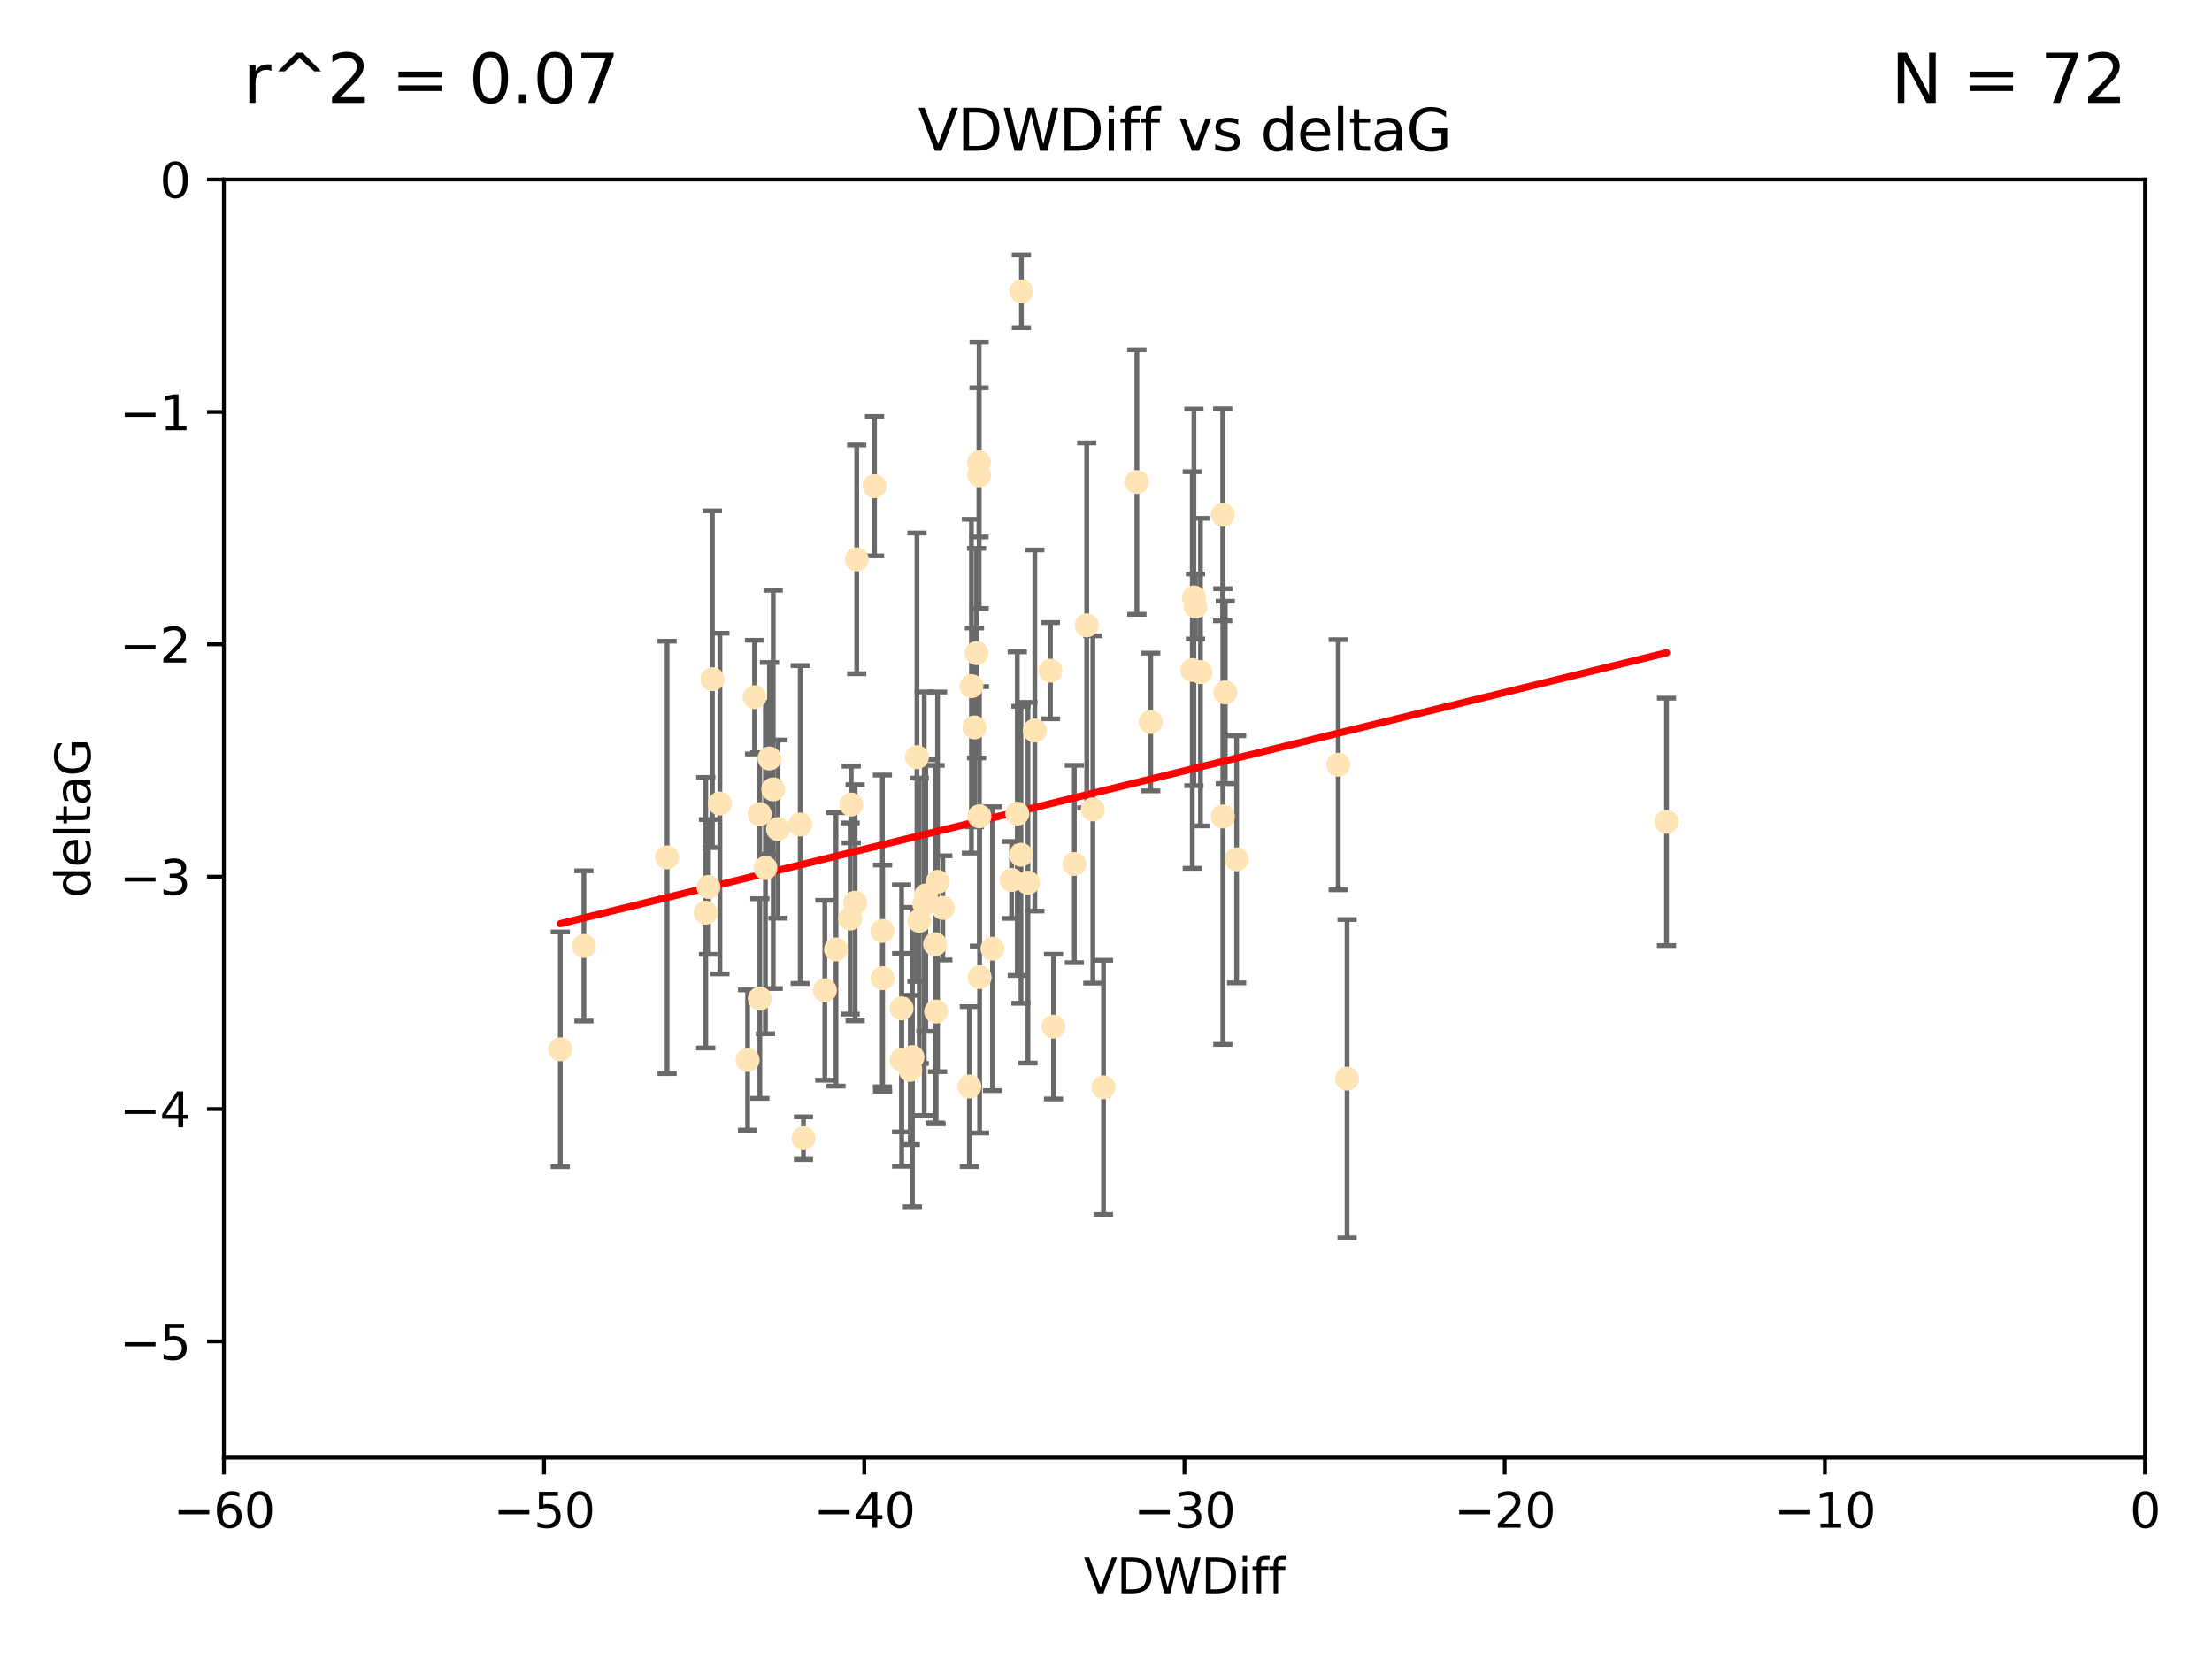 <?xml version="1.0" encoding="utf-8" standalone="no"?>
<!DOCTYPE svg PUBLIC "-//W3C//DTD SVG 1.1//EN"
  "http://www.w3.org/Graphics/SVG/1.1/DTD/svg11.dtd">
<svg xmlns:xlink="http://www.w3.org/1999/xlink" width="460.8pt" height="345.6pt" viewBox="0 0 460.8 345.6" xmlns="http://www.w3.org/2000/svg" version="1.1">
 <defs>
  <style type="text/css">*{stroke-linejoin: round; stroke-linecap: butt}</style>
 </defs>
 <g id="figure_1">
  <g id="patch_1">
   <path d="M 0 345.6 
L 460.8 345.6 
L 460.8 0 
L 0 0 
z
" style="fill: #ffffff"/>
  </g>
  <g id="axes_1">
   <g id="patch_2">
    <path d="M 46.64 303.64 
L 446.85 303.64 
L 446.85 37.411 
L 46.64 37.411 
z
" style="fill: #ffffff"/>
   </g>
   <g id="PathCollection_1">
    <defs>
     <path id="mb3c9402861" d="M 0 1.118 
C 0.297 1.118 0.581 1 0.791 0.791 
C 1 0.581 1.118 0.297 1.118 0 
C 1.118 -0.297 1 -0.581 0.791 -0.791 
C 0.581 -1 0.297 -1.118 0 -1.118 
C -0.297 -1.118 -0.581 -1 -0.791 -0.791 
C -1 -0.581 -1.118 -0.297 -1.118 0 
C -1.118 0.297 -1 0.581 -0.791 0.791 
C -0.581 1 -0.297 1.118 0 1.118 
z
" style="stroke: #ffe4b5"/>
    </defs>
    <g clip-path="url(#p3de93de4d9)">
     <use xlink:href="#mb3c9402861" x="166.702" y="171.763" style="fill: #ffe4b5; stroke: #ffe4b5"/>
     <use xlink:href="#mb3c9402861" x="147.588" y="184.766" style="fill: #ffe4b5; stroke: #ffe4b5"/>
     <use xlink:href="#mb3c9402861" x="155.738" y="220.817" style="fill: #ffe4b5; stroke: #ffe4b5"/>
     <use xlink:href="#mb3c9402861" x="158.268" y="169.607" style="fill: #ffe4b5; stroke: #ffe4b5"/>
     <use xlink:href="#mb3c9402861" x="160.298" y="158.004" style="fill: #ffe4b5; stroke: #ffe4b5"/>
     <use xlink:href="#mb3c9402861" x="167.377" y="237.091" style="fill: #ffe4b5; stroke: #ffe4b5"/>
     <use xlink:href="#mb3c9402861" x="187.835" y="220.783" style="fill: #ffe4b5; stroke: #ffe4b5"/>
     <use xlink:href="#mb3c9402861" x="192.864" y="186.549" style="fill: #ffe4b5; stroke: #ffe4b5"/>
     <use xlink:href="#mb3c9402861" x="161.079" y="164.438" style="fill: #ffe4b5; stroke: #ffe4b5"/>
     <use xlink:href="#mb3c9402861" x="201.942" y="226.35" style="fill: #ffe4b5; stroke: #ffe4b5"/>
     <use xlink:href="#mb3c9402861" x="147.025" y="190.13" style="fill: #ffe4b5; stroke: #ffe4b5"/>
     <use xlink:href="#mb3c9402861" x="195.009" y="210.713" style="fill: #ffe4b5; stroke: #ffe4b5"/>
     <use xlink:href="#mb3c9402861" x="174.152" y="197.775" style="fill: #ffe4b5; stroke: #ffe4b5"/>
     <use xlink:href="#mb3c9402861" x="149.969" y="167.39" style="fill: #ffe4b5; stroke: #ffe4b5"/>
     <use xlink:href="#mb3c9402861" x="196.407" y="189.127" style="fill: #ffe4b5; stroke: #ffe4b5"/>
     <use xlink:href="#mb3c9402861" x="116.724" y="218.586" style="fill: #ffe4b5; stroke: #ffe4b5"/>
     <use xlink:href="#mb3c9402861" x="183.869" y="203.772" style="fill: #ffe4b5; stroke: #ffe4b5"/>
     <use xlink:href="#mb3c9402861" x="187.817" y="210.066" style="fill: #ffe4b5; stroke: #ffe4b5"/>
     <use xlink:href="#mb3c9402861" x="202.989" y="151.532" style="fill: #ffe4b5; stroke: #ffe4b5"/>
     <use xlink:href="#mb3c9402861" x="171.829" y="206.296" style="fill: #ffe4b5; stroke: #ffe4b5"/>
     <use xlink:href="#mb3c9402861" x="121.635" y="197.053" style="fill: #ffe4b5; stroke: #ffe4b5"/>
     <use xlink:href="#mb3c9402861" x="227.664" y="168.621" style="fill: #ffe4b5; stroke: #ffe4b5"/>
     <use xlink:href="#mb3c9402861" x="223.807" y="179.98" style="fill: #ffe4b5; stroke: #ffe4b5"/>
     <use xlink:href="#mb3c9402861" x="236.832" y="100.413" style="fill: #ffe4b5; stroke: #ffe4b5"/>
     <use xlink:href="#mb3c9402861" x="194.796" y="196.685" style="fill: #ffe4b5; stroke: #ffe4b5"/>
     <use xlink:href="#mb3c9402861" x="158.289" y="208.018" style="fill: #ffe4b5; stroke: #ffe4b5"/>
     <use xlink:href="#mb3c9402861" x="257.611" y="179.012" style="fill: #ffe4b5; stroke: #ffe4b5"/>
     <use xlink:href="#mb3c9402861" x="203.971" y="99.014" style="fill: #ffe4b5; stroke: #ffe4b5"/>
     <use xlink:href="#mb3c9402861" x="203.44" y="136.058" style="fill: #ffe4b5; stroke: #ffe4b5"/>
     <use xlink:href="#mb3c9402861" x="178.473" y="116.525" style="fill: #ffe4b5; stroke: #ffe4b5"/>
     <use xlink:href="#mb3c9402861" x="157.187" y="145.223" style="fill: #ffe4b5; stroke: #ffe4b5"/>
     <use xlink:href="#mb3c9402861" x="189.628" y="222.879" style="fill: #ffe4b5; stroke: #ffe4b5"/>
     <use xlink:href="#mb3c9402861" x="195.307" y="183.707" style="fill: #ffe4b5; stroke: #ffe4b5"/>
     <use xlink:href="#mb3c9402861" x="248.375" y="139.582" style="fill: #ffe4b5; stroke: #ffe4b5"/>
     <use xlink:href="#mb3c9402861" x="219.467" y="213.863" style="fill: #ffe4b5; stroke: #ffe4b5"/>
     <use xlink:href="#mb3c9402861" x="162.073" y="172.719" style="fill: #ffe4b5; stroke: #ffe4b5"/>
     <use xlink:href="#mb3c9402861" x="159.449" y="180.812" style="fill: #ffe4b5; stroke: #ffe4b5"/>
     <use xlink:href="#mb3c9402861" x="192.534" y="188.264" style="fill: #ffe4b5; stroke: #ffe4b5"/>
     <use xlink:href="#mb3c9402861" x="254.713" y="107.23" style="fill: #ffe4b5; stroke: #ffe4b5"/>
     <use xlink:href="#mb3c9402861" x="203.937" y="96.314" style="fill: #ffe4b5; stroke: #ffe4b5"/>
     <use xlink:href="#mb3c9402861" x="177.102" y="191.34" style="fill: #ffe4b5; stroke: #ffe4b5"/>
     <use xlink:href="#mb3c9402861" x="239.716" y="150.407" style="fill: #ffe4b5; stroke: #ffe4b5"/>
     <use xlink:href="#mb3c9402861" x="254.736" y="170.091" style="fill: #ffe4b5; stroke: #ffe4b5"/>
     <use xlink:href="#mb3c9402861" x="148.403" y="141.486" style="fill: #ffe4b5; stroke: #ffe4b5"/>
     <use xlink:href="#mb3c9402861" x="177.327" y="167.599" style="fill: #ffe4b5; stroke: #ffe4b5"/>
     <use xlink:href="#mb3c9402861" x="204.03" y="170.053" style="fill: #ffe4b5; stroke: #ffe4b5"/>
     <use xlink:href="#mb3c9402861" x="138.969" y="178.609" style="fill: #ffe4b5; stroke: #ffe4b5"/>
     <use xlink:href="#mb3c9402861" x="204.07" y="203.552" style="fill: #ffe4b5; stroke: #ffe4b5"/>
     <use xlink:href="#mb3c9402861" x="191.022" y="157.739" style="fill: #ffe4b5; stroke: #ffe4b5"/>
     <use xlink:href="#mb3c9402861" x="182.183" y="101.272" style="fill: #ffe4b5; stroke: #ffe4b5"/>
     <use xlink:href="#mb3c9402861" x="191.498" y="191.817" style="fill: #ffe4b5; stroke: #ffe4b5"/>
     <use xlink:href="#mb3c9402861" x="280.619" y="224.704" style="fill: #ffe4b5; stroke: #ffe4b5"/>
     <use xlink:href="#mb3c9402861" x="347.165" y="171.206" style="fill: #ffe4b5; stroke: #ffe4b5"/>
     <use xlink:href="#mb3c9402861" x="250.08" y="140.015" style="fill: #ffe4b5; stroke: #ffe4b5"/>
     <use xlink:href="#mb3c9402861" x="210.737" y="183.309" style="fill: #ffe4b5; stroke: #ffe4b5"/>
     <use xlink:href="#mb3c9402861" x="212.688" y="178.06" style="fill: #ffe4b5; stroke: #ffe4b5"/>
     <use xlink:href="#mb3c9402861" x="214.139" y="183.887" style="fill: #ffe4b5; stroke: #ffe4b5"/>
     <use xlink:href="#mb3c9402861" x="211.923" y="169.493" style="fill: #ffe4b5; stroke: #ffe4b5"/>
     <use xlink:href="#mb3c9402861" x="178.137" y="188.059" style="fill: #ffe4b5; stroke: #ffe4b5"/>
     <use xlink:href="#mb3c9402861" x="190.073" y="220.208" style="fill: #ffe4b5; stroke: #ffe4b5"/>
     <use xlink:href="#mb3c9402861" x="206.755" y="197.627" style="fill: #ffe4b5; stroke: #ffe4b5"/>
     <use xlink:href="#mb3c9402861" x="249.042" y="126.338" style="fill: #ffe4b5; stroke: #ffe4b5"/>
     <use xlink:href="#mb3c9402861" x="255.247" y="144.242" style="fill: #ffe4b5; stroke: #ffe4b5"/>
     <use xlink:href="#mb3c9402861" x="226.39" y="130.268" style="fill: #ffe4b5; stroke: #ffe4b5"/>
     <use xlink:href="#mb3c9402861" x="278.774" y="159.303" style="fill: #ffe4b5; stroke: #ffe4b5"/>
     <use xlink:href="#mb3c9402861" x="229.882" y="226.513" style="fill: #ffe4b5; stroke: #ffe4b5"/>
     <use xlink:href="#mb3c9402861" x="218.828" y="139.717" style="fill: #ffe4b5; stroke: #ffe4b5"/>
     <use xlink:href="#mb3c9402861" x="183.817" y="193.93" style="fill: #ffe4b5; stroke: #ffe4b5"/>
     <use xlink:href="#mb3c9402861" x="212.776" y="60.697" style="fill: #ffe4b5; stroke: #ffe4b5"/>
     <use xlink:href="#mb3c9402861" x="248.715" y="124.44" style="fill: #ffe4b5; stroke: #ffe4b5"/>
     <use xlink:href="#mb3c9402861" x="215.574" y="152.182" style="fill: #ffe4b5; stroke: #ffe4b5"/>
     <use xlink:href="#mb3c9402861" x="202.366" y="142.938" style="fill: #ffe4b5; stroke: #ffe4b5"/>
    </g>
   </g>
   <g id="matplotlib.axis_1">
    <g id="xtick_1">
     <g id="line2d_1">
      <defs>
       <path id="ma9eab64db9" d="M 0 0 
L 0 3.5 
" style="stroke: #000000; stroke-width: 0.8"/>
      </defs>
      <g>
       <use xlink:href="#ma9eab64db9" x="46.64" y="303.64" style="stroke: #000000; stroke-width: 0.8"/>
      </g>
     </g>
     <g id="text_1">
      <!-- −60 -->
      <g transform="translate(36.088 318.238)scale(0.1 -0.1)">
       <defs>
        <path id="DejaVuSans-2212" d="M 678 2272 
L 4684 2272 
L 4684 1741 
L 678 1741 
L 678 2272 
z
" transform="scale(0.016)"/>
        <path id="DejaVuSans-36" d="M 2113 2584 
Q 1688 2584 1439 2293 
Q 1191 2003 1191 1497 
Q 1191 994 1439 701 
Q 1688 409 2113 409 
Q 2538 409 2786 701 
Q 3034 994 3034 1497 
Q 3034 2003 2786 2293 
Q 2538 2584 2113 2584 
z
M 3366 4563 
L 3366 3988 
Q 3128 4100 2886 4159 
Q 2644 4219 2406 4219 
Q 1781 4219 1451 3797 
Q 1122 3375 1075 2522 
Q 1259 2794 1537 2939 
Q 1816 3084 2150 3084 
Q 2853 3084 3261 2657 
Q 3669 2231 3669 1497 
Q 3669 778 3244 343 
Q 2819 -91 2113 -91 
Q 1303 -91 875 529 
Q 447 1150 447 2328 
Q 447 3434 972 4092 
Q 1497 4750 2381 4750 
Q 2619 4750 2861 4703 
Q 3103 4656 3366 4563 
z
" transform="scale(0.016)"/>
        <path id="DejaVuSans-30" d="M 2034 4250 
Q 1547 4250 1301 3770 
Q 1056 3291 1056 2328 
Q 1056 1369 1301 889 
Q 1547 409 2034 409 
Q 2525 409 2770 889 
Q 3016 1369 3016 2328 
Q 3016 3291 2770 3770 
Q 2525 4250 2034 4250 
z
M 2034 4750 
Q 2819 4750 3233 4129 
Q 3647 3509 3647 2328 
Q 3647 1150 3233 529 
Q 2819 -91 2034 -91 
Q 1250 -91 836 529 
Q 422 1150 422 2328 
Q 422 3509 836 4129 
Q 1250 4750 2034 4750 
z
" transform="scale(0.016)"/>
       </defs>
       <use xlink:href="#DejaVuSans-2212"/>
       <use xlink:href="#DejaVuSans-36" x="83.789"/>
       <use xlink:href="#DejaVuSans-30" x="147.412"/>
      </g>
     </g>
    </g>
    <g id="xtick_2">
     <g id="line2d_2">
      <g>
       <use xlink:href="#ma9eab64db9" x="113.342" y="303.64" style="stroke: #000000; stroke-width: 0.8"/>
      </g>
     </g>
     <g id="text_2">
      <!-- −50 -->
      <g transform="translate(102.789 318.238)scale(0.1 -0.1)">
       <defs>
        <path id="DejaVuSans-35" d="M 691 4666 
L 3169 4666 
L 3169 4134 
L 1269 4134 
L 1269 2991 
Q 1406 3038 1543 3061 
Q 1681 3084 1819 3084 
Q 2600 3084 3056 2656 
Q 3513 2228 3513 1497 
Q 3513 744 3044 326 
Q 2575 -91 1722 -91 
Q 1428 -91 1123 -41 
Q 819 9 494 109 
L 494 744 
Q 775 591 1075 516 
Q 1375 441 1709 441 
Q 2250 441 2565 725 
Q 2881 1009 2881 1497 
Q 2881 1984 2565 2268 
Q 2250 2553 1709 2553 
Q 1456 2553 1204 2497 
Q 953 2441 691 2322 
L 691 4666 
z
" transform="scale(0.016)"/>
       </defs>
       <use xlink:href="#DejaVuSans-2212"/>
       <use xlink:href="#DejaVuSans-35" x="83.789"/>
       <use xlink:href="#DejaVuSans-30" x="147.412"/>
      </g>
     </g>
    </g>
    <g id="xtick_3">
     <g id="line2d_3">
      <g>
       <use xlink:href="#ma9eab64db9" x="180.043" y="303.64" style="stroke: #000000; stroke-width: 0.8"/>
      </g>
     </g>
     <g id="text_3">
      <!-- −40 -->
      <g transform="translate(169.491 318.238)scale(0.1 -0.1)">
       <defs>
        <path id="DejaVuSans-34" d="M 2419 4116 
L 825 1625 
L 2419 1625 
L 2419 4116 
z
M 2253 4666 
L 3047 4666 
L 3047 1625 
L 3713 1625 
L 3713 1100 
L 3047 1100 
L 3047 0 
L 2419 0 
L 2419 1100 
L 313 1100 
L 313 1709 
L 2253 4666 
z
" transform="scale(0.016)"/>
       </defs>
       <use xlink:href="#DejaVuSans-2212"/>
       <use xlink:href="#DejaVuSans-34" x="83.789"/>
       <use xlink:href="#DejaVuSans-30" x="147.412"/>
      </g>
     </g>
    </g>
    <g id="xtick_4">
     <g id="line2d_4">
      <g>
       <use xlink:href="#ma9eab64db9" x="246.745" y="303.64" style="stroke: #000000; stroke-width: 0.8"/>
      </g>
     </g>
     <g id="text_4">
      <!-- −30 -->
      <g transform="translate(236.193 318.238)scale(0.1 -0.1)">
       <defs>
        <path id="DejaVuSans-33" d="M 2597 2516 
Q 3050 2419 3304 2112 
Q 3559 1806 3559 1356 
Q 3559 666 3084 287 
Q 2609 -91 1734 -91 
Q 1441 -91 1130 -33 
Q 819 25 488 141 
L 488 750 
Q 750 597 1062 519 
Q 1375 441 1716 441 
Q 2309 441 2620 675 
Q 2931 909 2931 1356 
Q 2931 1769 2642 2001 
Q 2353 2234 1838 2234 
L 1294 2234 
L 1294 2753 
L 1863 2753 
Q 2328 2753 2575 2939 
Q 2822 3125 2822 3475 
Q 2822 3834 2567 4026 
Q 2313 4219 1838 4219 
Q 1578 4219 1281 4162 
Q 984 4106 628 3988 
L 628 4550 
Q 988 4650 1302 4700 
Q 1616 4750 1894 4750 
Q 2613 4750 3031 4423 
Q 3450 4097 3450 3541 
Q 3450 3153 3228 2886 
Q 3006 2619 2597 2516 
z
" transform="scale(0.016)"/>
       </defs>
       <use xlink:href="#DejaVuSans-2212"/>
       <use xlink:href="#DejaVuSans-33" x="83.789"/>
       <use xlink:href="#DejaVuSans-30" x="147.412"/>
      </g>
     </g>
    </g>
    <g id="xtick_5">
     <g id="line2d_5">
      <g>
       <use xlink:href="#ma9eab64db9" x="313.447" y="303.64" style="stroke: #000000; stroke-width: 0.8"/>
      </g>
     </g>
     <g id="text_5">
      <!-- −20 -->
      <g transform="translate(302.894 318.238)scale(0.1 -0.1)">
       <defs>
        <path id="DejaVuSans-32" d="M 1228 531 
L 3431 531 
L 3431 0 
L 469 0 
L 469 531 
Q 828 903 1448 1529 
Q 2069 2156 2228 2338 
Q 2531 2678 2651 2914 
Q 2772 3150 2772 3378 
Q 2772 3750 2511 3984 
Q 2250 4219 1831 4219 
Q 1534 4219 1204 4116 
Q 875 4013 500 3803 
L 500 4441 
Q 881 4594 1212 4672 
Q 1544 4750 1819 4750 
Q 2544 4750 2975 4387 
Q 3406 4025 3406 3419 
Q 3406 3131 3298 2873 
Q 3191 2616 2906 2266 
Q 2828 2175 2409 1742 
Q 1991 1309 1228 531 
z
" transform="scale(0.016)"/>
       </defs>
       <use xlink:href="#DejaVuSans-2212"/>
       <use xlink:href="#DejaVuSans-32" x="83.789"/>
       <use xlink:href="#DejaVuSans-30" x="147.412"/>
      </g>
     </g>
    </g>
    <g id="xtick_6">
     <g id="line2d_6">
      <g>
       <use xlink:href="#ma9eab64db9" x="380.148" y="303.64" style="stroke: #000000; stroke-width: 0.8"/>
      </g>
     </g>
     <g id="text_6">
      <!-- −10 -->
      <g transform="translate(369.596 318.238)scale(0.1 -0.1)">
       <defs>
        <path id="DejaVuSans-31" d="M 794 531 
L 1825 531 
L 1825 4091 
L 703 3866 
L 703 4441 
L 1819 4666 
L 2450 4666 
L 2450 531 
L 3481 531 
L 3481 0 
L 794 0 
L 794 531 
z
" transform="scale(0.016)"/>
       </defs>
       <use xlink:href="#DejaVuSans-2212"/>
       <use xlink:href="#DejaVuSans-31" x="83.789"/>
       <use xlink:href="#DejaVuSans-30" x="147.412"/>
      </g>
     </g>
    </g>
    <g id="xtick_7">
     <g id="line2d_7">
      <g>
       <use xlink:href="#ma9eab64db9" x="446.85" y="303.64" style="stroke: #000000; stroke-width: 0.8"/>
      </g>
     </g>
     <g id="text_7">
      <!-- 0 -->
      <g transform="translate(443.669 318.238)scale(0.1 -0.1)">
       <use xlink:href="#DejaVuSans-30"/>
      </g>
     </g>
    </g>
    <g id="text_8">
     <!-- VDWDiff -->
     <g transform="translate(225.772 331.917)scale(0.1 -0.1)">
      <defs>
       <path id="DejaVuSans-56" d="M 1831 0 
L 50 4666 
L 709 4666 
L 2188 738 
L 3669 4666 
L 4325 4666 
L 2547 0 
L 1831 0 
z
" transform="scale(0.016)"/>
       <path id="DejaVuSans-44" d="M 1259 4147 
L 1259 519 
L 2022 519 
Q 2988 519 3436 956 
Q 3884 1394 3884 2338 
Q 3884 3275 3436 3711 
Q 2988 4147 2022 4147 
L 1259 4147 
z
M 628 4666 
L 1925 4666 
Q 3281 4666 3915 4102 
Q 4550 3538 4550 2338 
Q 4550 1131 3912 565 
Q 3275 0 1925 0 
L 628 0 
L 628 4666 
z
" transform="scale(0.016)"/>
       <path id="DejaVuSans-57" d="M 213 4666 
L 850 4666 
L 1831 722 
L 2809 4666 
L 3519 4666 
L 4500 722 
L 5478 4666 
L 6119 4666 
L 4947 0 
L 4153 0 
L 3169 4050 
L 2175 0 
L 1381 0 
L 213 4666 
z
" transform="scale(0.016)"/>
       <path id="DejaVuSans-69" d="M 603 3500 
L 1178 3500 
L 1178 0 
L 603 0 
L 603 3500 
z
M 603 4863 
L 1178 4863 
L 1178 4134 
L 603 4134 
L 603 4863 
z
" transform="scale(0.016)"/>
       <path id="DejaVuSans-66" d="M 2375 4863 
L 2375 4384 
L 1825 4384 
Q 1516 4384 1395 4259 
Q 1275 4134 1275 3809 
L 1275 3500 
L 2222 3500 
L 2222 3053 
L 1275 3053 
L 1275 0 
L 697 0 
L 697 3053 
L 147 3053 
L 147 3500 
L 697 3500 
L 697 3744 
Q 697 4328 969 4595 
Q 1241 4863 1831 4863 
L 2375 4863 
z
" transform="scale(0.016)"/>
      </defs>
      <use xlink:href="#DejaVuSans-56"/>
      <use xlink:href="#DejaVuSans-44" x="68.408"/>
      <use xlink:href="#DejaVuSans-57" x="145.41"/>
      <use xlink:href="#DejaVuSans-44" x="244.287"/>
      <use xlink:href="#DejaVuSans-69" x="321.289"/>
      <use xlink:href="#DejaVuSans-66" x="349.072"/>
      <use xlink:href="#DejaVuSans-66" x="384.277"/>
     </g>
    </g>
   </g>
   <g id="matplotlib.axis_2">
    <g id="ytick_1">
     <g id="line2d_8">
      <defs>
       <path id="m53f4ab4ecc" d="M 0 0 
L -3.5 0 
" style="stroke: #000000; stroke-width: 0.8"/>
      </defs>
      <g>
       <use xlink:href="#m53f4ab4ecc" x="46.64" y="279.437" style="stroke: #000000; stroke-width: 0.8"/>
      </g>
     </g>
     <g id="text_9">
      <!-- −5 -->
      <g transform="translate(24.898 283.237)scale(0.1 -0.1)">
       <use xlink:href="#DejaVuSans-2212"/>
       <use xlink:href="#DejaVuSans-35" x="83.789"/>
      </g>
     </g>
    </g>
    <g id="ytick_2">
     <g id="line2d_9">
      <g>
       <use xlink:href="#m53f4ab4ecc" x="46.64" y="231.032" style="stroke: #000000; stroke-width: 0.8"/>
      </g>
     </g>
     <g id="text_10">
      <!-- −4 -->
      <g transform="translate(24.898 234.831)scale(0.1 -0.1)">
       <use xlink:href="#DejaVuSans-2212"/>
       <use xlink:href="#DejaVuSans-34" x="83.789"/>
      </g>
     </g>
    </g>
    <g id="ytick_3">
     <g id="line2d_10">
      <g>
       <use xlink:href="#m53f4ab4ecc" x="46.64" y="182.627" style="stroke: #000000; stroke-width: 0.8"/>
      </g>
     </g>
     <g id="text_11">
      <!-- −3 -->
      <g transform="translate(24.898 186.426)scale(0.1 -0.1)">
       <use xlink:href="#DejaVuSans-2212"/>
       <use xlink:href="#DejaVuSans-33" x="83.789"/>
      </g>
     </g>
    </g>
    <g id="ytick_4">
     <g id="line2d_11">
      <g>
       <use xlink:href="#m53f4ab4ecc" x="46.64" y="134.222" style="stroke: #000000; stroke-width: 0.8"/>
      </g>
     </g>
     <g id="text_12">
      <!-- −2 -->
      <g transform="translate(24.898 138.021)scale(0.1 -0.1)">
       <use xlink:href="#DejaVuSans-2212"/>
       <use xlink:href="#DejaVuSans-32" x="83.789"/>
      </g>
     </g>
    </g>
    <g id="ytick_5">
     <g id="line2d_12">
      <g>
       <use xlink:href="#m53f4ab4ecc" x="46.64" y="85.816" style="stroke: #000000; stroke-width: 0.8"/>
      </g>
     </g>
     <g id="text_13">
      <!-- −1 -->
      <g transform="translate(24.898 89.616)scale(0.1 -0.1)">
       <use xlink:href="#DejaVuSans-2212"/>
       <use xlink:href="#DejaVuSans-31" x="83.789"/>
      </g>
     </g>
    </g>
    <g id="ytick_6">
     <g id="line2d_13">
      <g>
       <use xlink:href="#m53f4ab4ecc" x="46.64" y="37.411" style="stroke: #000000; stroke-width: 0.8"/>
      </g>
     </g>
     <g id="text_14">
      <!-- 0 -->
      <g transform="translate(33.278 41.21)scale(0.1 -0.1)">
       <use xlink:href="#DejaVuSans-30"/>
      </g>
     </g>
    </g>
    <g id="text_15">
     <!-- deltaG -->
     <g transform="translate(18.818 187.064)rotate(-90)scale(0.1 -0.1)">
      <defs>
       <path id="DejaVuSans-64" d="M 2906 2969 
L 2906 4863 
L 3481 4863 
L 3481 0 
L 2906 0 
L 2906 525 
Q 2725 213 2448 61 
Q 2172 -91 1784 -91 
Q 1150 -91 751 415 
Q 353 922 353 1747 
Q 353 2572 751 3078 
Q 1150 3584 1784 3584 
Q 2172 3584 2448 3432 
Q 2725 3281 2906 2969 
z
M 947 1747 
Q 947 1113 1208 752 
Q 1469 391 1925 391 
Q 2381 391 2643 752 
Q 2906 1113 2906 1747 
Q 2906 2381 2643 2742 
Q 2381 3103 1925 3103 
Q 1469 3103 1208 2742 
Q 947 2381 947 1747 
z
" transform="scale(0.016)"/>
       <path id="DejaVuSans-65" d="M 3597 1894 
L 3597 1613 
L 953 1613 
Q 991 1019 1311 708 
Q 1631 397 2203 397 
Q 2534 397 2845 478 
Q 3156 559 3463 722 
L 3463 178 
Q 3153 47 2828 -22 
Q 2503 -91 2169 -91 
Q 1331 -91 842 396 
Q 353 884 353 1716 
Q 353 2575 817 3079 
Q 1281 3584 2069 3584 
Q 2775 3584 3186 3129 
Q 3597 2675 3597 1894 
z
M 3022 2063 
Q 3016 2534 2758 2815 
Q 2500 3097 2075 3097 
Q 1594 3097 1305 2825 
Q 1016 2553 972 2059 
L 3022 2063 
z
" transform="scale(0.016)"/>
       <path id="DejaVuSans-6c" d="M 603 4863 
L 1178 4863 
L 1178 0 
L 603 0 
L 603 4863 
z
" transform="scale(0.016)"/>
       <path id="DejaVuSans-74" d="M 1172 4494 
L 1172 3500 
L 2356 3500 
L 2356 3053 
L 1172 3053 
L 1172 1153 
Q 1172 725 1289 603 
Q 1406 481 1766 481 
L 2356 481 
L 2356 0 
L 1766 0 
Q 1100 0 847 248 
Q 594 497 594 1153 
L 594 3053 
L 172 3053 
L 172 3500 
L 594 3500 
L 594 4494 
L 1172 4494 
z
" transform="scale(0.016)"/>
       <path id="DejaVuSans-61" d="M 2194 1759 
Q 1497 1759 1228 1600 
Q 959 1441 959 1056 
Q 959 750 1161 570 
Q 1363 391 1709 391 
Q 2188 391 2477 730 
Q 2766 1069 2766 1631 
L 2766 1759 
L 2194 1759 
z
M 3341 1997 
L 3341 0 
L 2766 0 
L 2766 531 
Q 2569 213 2275 61 
Q 1981 -91 1556 -91 
Q 1019 -91 701 211 
Q 384 513 384 1019 
Q 384 1609 779 1909 
Q 1175 2209 1959 2209 
L 2766 2209 
L 2766 2266 
Q 2766 2663 2505 2880 
Q 2244 3097 1772 3097 
Q 1472 3097 1187 3025 
Q 903 2953 641 2809 
L 641 3341 
Q 956 3463 1253 3523 
Q 1550 3584 1831 3584 
Q 2591 3584 2966 3190 
Q 3341 2797 3341 1997 
z
" transform="scale(0.016)"/>
       <path id="DejaVuSans-47" d="M 3809 666 
L 3809 1919 
L 2778 1919 
L 2778 2438 
L 4434 2438 
L 4434 434 
Q 4069 175 3628 42 
Q 3188 -91 2688 -91 
Q 1594 -91 976 548 
Q 359 1188 359 2328 
Q 359 3472 976 4111 
Q 1594 4750 2688 4750 
Q 3144 4750 3555 4637 
Q 3966 4525 4313 4306 
L 4313 3634 
Q 3963 3931 3569 4081 
Q 3175 4231 2741 4231 
Q 1884 4231 1454 3753 
Q 1025 3275 1025 2328 
Q 1025 1384 1454 906 
Q 1884 428 2741 428 
Q 3075 428 3337 486 
Q 3600 544 3809 666 
z
" transform="scale(0.016)"/>
      </defs>
      <use xlink:href="#DejaVuSans-64"/>
      <use xlink:href="#DejaVuSans-65" x="63.477"/>
      <use xlink:href="#DejaVuSans-6c" x="125"/>
      <use xlink:href="#DejaVuSans-74" x="152.783"/>
      <use xlink:href="#DejaVuSans-61" x="191.992"/>
      <use xlink:href="#DejaVuSans-47" x="253.271"/>
     </g>
    </g>
   </g>
   <g id="LineCollection_1">
    <path d="M 166.702 204.867 
L 166.702 138.658 
" clip-path="url(#p3de93de4d9)" style="fill: none; stroke: #696969"/>
    <path d="M 147.588 198.805 
L 147.588 170.727 
" clip-path="url(#p3de93de4d9)" style="fill: none; stroke: #696969"/>
    <path d="M 155.738 235.427 
L 155.738 206.208 
" clip-path="url(#p3de93de4d9)" style="fill: none; stroke: #696969"/>
    <path d="M 158.268 182.403 
L 158.268 156.81 
" clip-path="url(#p3de93de4d9)" style="fill: none; stroke: #696969"/>
    <path d="M 160.298 177.999 
L 160.298 138.009 
" clip-path="url(#p3de93de4d9)" style="fill: none; stroke: #696969"/>
    <path d="M 167.377 241.52 
L 167.377 232.663 
" clip-path="url(#p3de93de4d9)" style="fill: none; stroke: #696969"/>
    <path d="M 187.835 242.934 
L 187.835 198.631 
" clip-path="url(#p3de93de4d9)" style="fill: none; stroke: #696969"/>
    <path d="M 192.864 214.844 
L 192.864 158.255 
" clip-path="url(#p3de93de4d9)" style="fill: none; stroke: #696969"/>
    <path d="M 161.079 205.929 
L 161.079 122.946 
" clip-path="url(#p3de93de4d9)" style="fill: none; stroke: #696969"/>
    <path d="M 201.942 243.001 
L 201.942 209.699 
" clip-path="url(#p3de93de4d9)" style="fill: none; stroke: #696969"/>
    <path d="M 147.025 218.31 
L 147.025 161.95 
" clip-path="url(#p3de93de4d9)" style="fill: none; stroke: #696969"/>
    <path d="M 195.009 234.113 
L 195.009 187.313 
" clip-path="url(#p3de93de4d9)" style="fill: none; stroke: #696969"/>
    <path d="M 174.152 226.257 
L 174.152 169.294 
" clip-path="url(#p3de93de4d9)" style="fill: none; stroke: #696969"/>
    <path d="M 149.969 202.867 
L 149.969 131.914 
" clip-path="url(#p3de93de4d9)" style="fill: none; stroke: #696969"/>
    <path d="M 196.407 199.972 
L 196.407 178.283 
" clip-path="url(#p3de93de4d9)" style="fill: none; stroke: #696969"/>
    <path d="M 116.724 243.024 
L 116.724 194.147 
" clip-path="url(#p3de93de4d9)" style="fill: none; stroke: #696969"/>
    <path d="M 183.869 227.331 
L 183.869 180.212 
" clip-path="url(#p3de93de4d9)" style="fill: none; stroke: #696969"/>
    <path d="M 187.817 235.804 
L 187.817 184.328 
" clip-path="url(#p3de93de4d9)" style="fill: none; stroke: #696969"/>
    <path d="M 202.989 172.239 
L 202.989 130.826 
" clip-path="url(#p3de93de4d9)" style="fill: none; stroke: #696969"/>
    <path d="M 171.829 225.031 
L 171.829 187.561 
" clip-path="url(#p3de93de4d9)" style="fill: none; stroke: #696969"/>
    <path d="M 121.635 212.688 
L 121.635 181.417 
" clip-path="url(#p3de93de4d9)" style="fill: none; stroke: #696969"/>
    <path d="M 227.664 204.796 
L 227.664 132.447 
" clip-path="url(#p3de93de4d9)" style="fill: none; stroke: #696969"/>
    <path d="M 223.807 200.533 
L 223.807 159.428 
" clip-path="url(#p3de93de4d9)" style="fill: none; stroke: #696969"/>
    <path d="M 236.832 127.966 
L 236.832 72.859 
" clip-path="url(#p3de93de4d9)" style="fill: none; stroke: #696969"/>
    <path d="M 194.796 233.927 
L 194.796 159.444 
" clip-path="url(#p3de93de4d9)" style="fill: none; stroke: #696969"/>
    <path d="M 158.289 228.817 
L 158.289 187.219 
" clip-path="url(#p3de93de4d9)" style="fill: none; stroke: #696969"/>
    <path d="M 257.611 204.751 
L 257.611 153.273 
" clip-path="url(#p3de93de4d9)" style="fill: none; stroke: #696969"/>
    <path d="M 203.971 126.762 
L 203.971 71.267 
" clip-path="url(#p3de93de4d9)" style="fill: none; stroke: #696969"/>
    <path d="M 203.44 157.897 
L 203.44 114.219 
" clip-path="url(#p3de93de4d9)" style="fill: none; stroke: #696969"/>
    <path d="M 178.473 140.352 
L 178.473 92.698 
" clip-path="url(#p3de93de4d9)" style="fill: none; stroke: #696969"/>
    <path d="M 157.187 157.068 
L 157.187 133.378 
" clip-path="url(#p3de93de4d9)" style="fill: none; stroke: #696969"/>
    <path d="M 189.628 238.424 
L 189.628 207.334 
" clip-path="url(#p3de93de4d9)" style="fill: none; stroke: #696969"/>
    <path d="M 195.307 223.253 
L 195.307 144.162 
" clip-path="url(#p3de93de4d9)" style="fill: none; stroke: #696969"/>
    <path d="M 248.375 180.893 
L 248.375 98.27 
" clip-path="url(#p3de93de4d9)" style="fill: none; stroke: #696969"/>
    <path d="M 219.467 228.948 
L 219.467 198.777 
" clip-path="url(#p3de93de4d9)" style="fill: none; stroke: #696969"/>
    <path d="M 162.073 191.277 
L 162.073 154.16 
" clip-path="url(#p3de93de4d9)" style="fill: none; stroke: #696969"/>
    <path d="M 159.449 215.345 
L 159.449 146.28 
" clip-path="url(#p3de93de4d9)" style="fill: none; stroke: #696969"/>
    <path d="M 192.534 232.379 
L 192.534 144.149 
" clip-path="url(#p3de93de4d9)" style="fill: none; stroke: #696969"/>
    <path d="M 254.713 129.322 
L 254.713 85.138 
" clip-path="url(#p3de93de4d9)" style="fill: none; stroke: #696969"/>
    <path d="M 203.937 111.851 
L 203.937 80.778 
" clip-path="url(#p3de93de4d9)" style="fill: none; stroke: #696969"/>
    <path d="M 177.102 211.247 
L 177.102 171.434 
" clip-path="url(#p3de93de4d9)" style="fill: none; stroke: #696969"/>
    <path d="M 239.716 164.755 
L 239.716 136.059 
" clip-path="url(#p3de93de4d9)" style="fill: none; stroke: #696969"/>
    <path d="M 254.736 217.56 
L 254.736 122.622 
" clip-path="url(#p3de93de4d9)" style="fill: none; stroke: #696969"/>
    <path d="M 148.403 176.566 
L 148.403 106.406 
" clip-path="url(#p3de93de4d9)" style="fill: none; stroke: #696969"/>
    <path d="M 177.327 175.582 
L 177.327 159.615 
" clip-path="url(#p3de93de4d9)" style="fill: none; stroke: #696969"/>
    <path d="M 204.03 197.074 
L 204.03 143.032 
" clip-path="url(#p3de93de4d9)" style="fill: none; stroke: #696969"/>
    <path d="M 138.969 223.643 
L 138.969 133.574 
" clip-path="url(#p3de93de4d9)" style="fill: none; stroke: #696969"/>
    <path d="M 204.07 236.03 
L 204.07 171.073 
" clip-path="url(#p3de93de4d9)" style="fill: none; stroke: #696969"/>
    <path d="M 191.022 204.444 
L 191.022 111.035 
" clip-path="url(#p3de93de4d9)" style="fill: none; stroke: #696969"/>
    <path d="M 182.183 115.797 
L 182.183 86.747 
" clip-path="url(#p3de93de4d9)" style="fill: none; stroke: #696969"/>
    <path d="M 191.498 221.536 
L 191.498 162.098 
" clip-path="url(#p3de93de4d9)" style="fill: none; stroke: #696969"/>
    <path d="M 280.619 257.857 
L 280.619 191.552 
" clip-path="url(#p3de93de4d9)" style="fill: none; stroke: #696969"/>
    <path d="M 347.165 196.971 
L 347.165 145.442 
" clip-path="url(#p3de93de4d9)" style="fill: none; stroke: #696969"/>
    <path d="M 250.08 172.063 
L 250.08 107.966 
" clip-path="url(#p3de93de4d9)" style="fill: none; stroke: #696969"/>
    <path d="M 210.737 191.318 
L 210.737 175.301 
" clip-path="url(#p3de93de4d9)" style="fill: none; stroke: #696969"/>
    <path d="M 212.688 208.995 
L 212.688 147.125 
" clip-path="url(#p3de93de4d9)" style="fill: none; stroke: #696969"/>
    <path d="M 214.139 221.457 
L 214.139 146.317 
" clip-path="url(#p3de93de4d9)" style="fill: none; stroke: #696969"/>
    <path d="M 211.923 203.195 
L 211.923 135.792 
" clip-path="url(#p3de93de4d9)" style="fill: none; stroke: #696969"/>
    <path d="M 178.137 212.649 
L 178.137 163.47 
" clip-path="url(#p3de93de4d9)" style="fill: none; stroke: #696969"/>
    <path d="M 190.073 251.386 
L 190.073 189.03 
" clip-path="url(#p3de93de4d9)" style="fill: none; stroke: #696969"/>
    <path d="M 206.755 227.198 
L 206.755 168.056 
" clip-path="url(#p3de93de4d9)" style="fill: none; stroke: #696969"/>
    <path d="M 249.042 133.109 
L 249.042 119.568 
" clip-path="url(#p3de93de4d9)" style="fill: none; stroke: #696969"/>
    <path d="M 255.247 163.248 
L 255.247 125.236 
" clip-path="url(#p3de93de4d9)" style="fill: none; stroke: #696969"/>
    <path d="M 226.39 168.279 
L 226.39 92.257 
" clip-path="url(#p3de93de4d9)" style="fill: none; stroke: #696969"/>
    <path d="M 278.774 185.353 
L 278.774 133.253 
" clip-path="url(#p3de93de4d9)" style="fill: none; stroke: #696969"/>
    <path d="M 229.882 252.996 
L 229.882 200.029 
" clip-path="url(#p3de93de4d9)" style="fill: none; stroke: #696969"/>
    <path d="M 218.828 149.749 
L 218.828 129.685 
" clip-path="url(#p3de93de4d9)" style="fill: none; stroke: #696969"/>
    <path d="M 183.817 226.405 
L 183.817 161.455 
" clip-path="url(#p3de93de4d9)" style="fill: none; stroke: #696969"/>
    <path d="M 212.776 68.247 
L 212.776 53.147 
" clip-path="url(#p3de93de4d9)" style="fill: none; stroke: #696969"/>
    <path d="M 248.715 163.673 
L 248.715 85.207 
" clip-path="url(#p3de93de4d9)" style="fill: none; stroke: #696969"/>
    <path d="M 215.574 189.798 
L 215.574 114.566 
" clip-path="url(#p3de93de4d9)" style="fill: none; stroke: #696969"/>
    <path d="M 202.366 177.716 
L 202.366 108.161 
" clip-path="url(#p3de93de4d9)" style="fill: none; stroke: #696969"/>
   </g>
   <g id="line2d_14">
    <defs>
     <path id="m29ad056c1d" d="M 2 0 
L -2 -0 
" style="stroke: #696969"/>
    </defs>
    <g clip-path="url(#p3de93de4d9)">
     <use xlink:href="#m29ad056c1d" x="166.702" y="204.867" style="fill: #696969; stroke: #696969"/>
     <use xlink:href="#m29ad056c1d" x="147.588" y="198.805" style="fill: #696969; stroke: #696969"/>
     <use xlink:href="#m29ad056c1d" x="155.738" y="235.427" style="fill: #696969; stroke: #696969"/>
     <use xlink:href="#m29ad056c1d" x="158.268" y="182.403" style="fill: #696969; stroke: #696969"/>
     <use xlink:href="#m29ad056c1d" x="160.298" y="177.999" style="fill: #696969; stroke: #696969"/>
     <use xlink:href="#m29ad056c1d" x="167.377" y="241.52" style="fill: #696969; stroke: #696969"/>
     <use xlink:href="#m29ad056c1d" x="187.835" y="242.934" style="fill: #696969; stroke: #696969"/>
     <use xlink:href="#m29ad056c1d" x="192.864" y="214.844" style="fill: #696969; stroke: #696969"/>
     <use xlink:href="#m29ad056c1d" x="161.079" y="205.929" style="fill: #696969; stroke: #696969"/>
     <use xlink:href="#m29ad056c1d" x="201.942" y="243.001" style="fill: #696969; stroke: #696969"/>
     <use xlink:href="#m29ad056c1d" x="147.025" y="218.31" style="fill: #696969; stroke: #696969"/>
     <use xlink:href="#m29ad056c1d" x="195.009" y="234.113" style="fill: #696969; stroke: #696969"/>
     <use xlink:href="#m29ad056c1d" x="174.152" y="226.257" style="fill: #696969; stroke: #696969"/>
     <use xlink:href="#m29ad056c1d" x="149.969" y="202.867" style="fill: #696969; stroke: #696969"/>
     <use xlink:href="#m29ad056c1d" x="196.407" y="199.972" style="fill: #696969; stroke: #696969"/>
     <use xlink:href="#m29ad056c1d" x="116.724" y="243.024" style="fill: #696969; stroke: #696969"/>
     <use xlink:href="#m29ad056c1d" x="183.869" y="227.331" style="fill: #696969; stroke: #696969"/>
     <use xlink:href="#m29ad056c1d" x="187.817" y="235.804" style="fill: #696969; stroke: #696969"/>
     <use xlink:href="#m29ad056c1d" x="202.989" y="172.239" style="fill: #696969; stroke: #696969"/>
     <use xlink:href="#m29ad056c1d" x="171.829" y="225.031" style="fill: #696969; stroke: #696969"/>
     <use xlink:href="#m29ad056c1d" x="121.635" y="212.688" style="fill: #696969; stroke: #696969"/>
     <use xlink:href="#m29ad056c1d" x="227.664" y="204.796" style="fill: #696969; stroke: #696969"/>
     <use xlink:href="#m29ad056c1d" x="223.807" y="200.533" style="fill: #696969; stroke: #696969"/>
     <use xlink:href="#m29ad056c1d" x="236.832" y="127.966" style="fill: #696969; stroke: #696969"/>
     <use xlink:href="#m29ad056c1d" x="194.796" y="233.927" style="fill: #696969; stroke: #696969"/>
     <use xlink:href="#m29ad056c1d" x="158.289" y="228.817" style="fill: #696969; stroke: #696969"/>
     <use xlink:href="#m29ad056c1d" x="257.611" y="204.751" style="fill: #696969; stroke: #696969"/>
     <use xlink:href="#m29ad056c1d" x="203.971" y="126.762" style="fill: #696969; stroke: #696969"/>
     <use xlink:href="#m29ad056c1d" x="203.44" y="157.897" style="fill: #696969; stroke: #696969"/>
     <use xlink:href="#m29ad056c1d" x="178.473" y="140.352" style="fill: #696969; stroke: #696969"/>
     <use xlink:href="#m29ad056c1d" x="157.187" y="157.068" style="fill: #696969; stroke: #696969"/>
     <use xlink:href="#m29ad056c1d" x="189.628" y="238.424" style="fill: #696969; stroke: #696969"/>
     <use xlink:href="#m29ad056c1d" x="195.307" y="223.253" style="fill: #696969; stroke: #696969"/>
     <use xlink:href="#m29ad056c1d" x="248.375" y="180.893" style="fill: #696969; stroke: #696969"/>
     <use xlink:href="#m29ad056c1d" x="219.467" y="228.948" style="fill: #696969; stroke: #696969"/>
     <use xlink:href="#m29ad056c1d" x="162.073" y="191.277" style="fill: #696969; stroke: #696969"/>
     <use xlink:href="#m29ad056c1d" x="159.449" y="215.345" style="fill: #696969; stroke: #696969"/>
     <use xlink:href="#m29ad056c1d" x="192.534" y="232.379" style="fill: #696969; stroke: #696969"/>
     <use xlink:href="#m29ad056c1d" x="254.713" y="129.322" style="fill: #696969; stroke: #696969"/>
     <use xlink:href="#m29ad056c1d" x="203.937" y="111.851" style="fill: #696969; stroke: #696969"/>
     <use xlink:href="#m29ad056c1d" x="177.102" y="211.247" style="fill: #696969; stroke: #696969"/>
     <use xlink:href="#m29ad056c1d" x="239.716" y="164.755" style="fill: #696969; stroke: #696969"/>
     <use xlink:href="#m29ad056c1d" x="254.736" y="217.56" style="fill: #696969; stroke: #696969"/>
     <use xlink:href="#m29ad056c1d" x="148.403" y="176.566" style="fill: #696969; stroke: #696969"/>
     <use xlink:href="#m29ad056c1d" x="177.327" y="175.582" style="fill: #696969; stroke: #696969"/>
     <use xlink:href="#m29ad056c1d" x="204.03" y="197.074" style="fill: #696969; stroke: #696969"/>
     <use xlink:href="#m29ad056c1d" x="138.969" y="223.643" style="fill: #696969; stroke: #696969"/>
     <use xlink:href="#m29ad056c1d" x="204.07" y="236.03" style="fill: #696969; stroke: #696969"/>
     <use xlink:href="#m29ad056c1d" x="191.022" y="204.444" style="fill: #696969; stroke: #696969"/>
     <use xlink:href="#m29ad056c1d" x="182.183" y="115.797" style="fill: #696969; stroke: #696969"/>
     <use xlink:href="#m29ad056c1d" x="191.498" y="221.536" style="fill: #696969; stroke: #696969"/>
     <use xlink:href="#m29ad056c1d" x="280.619" y="257.857" style="fill: #696969; stroke: #696969"/>
     <use xlink:href="#m29ad056c1d" x="347.165" y="196.971" style="fill: #696969; stroke: #696969"/>
     <use xlink:href="#m29ad056c1d" x="250.08" y="172.063" style="fill: #696969; stroke: #696969"/>
     <use xlink:href="#m29ad056c1d" x="210.737" y="191.318" style="fill: #696969; stroke: #696969"/>
     <use xlink:href="#m29ad056c1d" x="212.688" y="208.995" style="fill: #696969; stroke: #696969"/>
     <use xlink:href="#m29ad056c1d" x="214.139" y="221.457" style="fill: #696969; stroke: #696969"/>
     <use xlink:href="#m29ad056c1d" x="211.923" y="203.195" style="fill: #696969; stroke: #696969"/>
     <use xlink:href="#m29ad056c1d" x="178.137" y="212.649" style="fill: #696969; stroke: #696969"/>
     <use xlink:href="#m29ad056c1d" x="190.073" y="251.386" style="fill: #696969; stroke: #696969"/>
     <use xlink:href="#m29ad056c1d" x="206.755" y="227.198" style="fill: #696969; stroke: #696969"/>
     <use xlink:href="#m29ad056c1d" x="249.042" y="133.109" style="fill: #696969; stroke: #696969"/>
     <use xlink:href="#m29ad056c1d" x="255.247" y="163.248" style="fill: #696969; stroke: #696969"/>
     <use xlink:href="#m29ad056c1d" x="226.39" y="168.279" style="fill: #696969; stroke: #696969"/>
     <use xlink:href="#m29ad056c1d" x="278.774" y="185.353" style="fill: #696969; stroke: #696969"/>
     <use xlink:href="#m29ad056c1d" x="229.882" y="252.996" style="fill: #696969; stroke: #696969"/>
     <use xlink:href="#m29ad056c1d" x="218.828" y="149.749" style="fill: #696969; stroke: #696969"/>
     <use xlink:href="#m29ad056c1d" x="183.817" y="226.405" style="fill: #696969; stroke: #696969"/>
     <use xlink:href="#m29ad056c1d" x="212.776" y="68.247" style="fill: #696969; stroke: #696969"/>
     <use xlink:href="#m29ad056c1d" x="248.715" y="163.673" style="fill: #696969; stroke: #696969"/>
     <use xlink:href="#m29ad056c1d" x="215.574" y="189.798" style="fill: #696969; stroke: #696969"/>
     <use xlink:href="#m29ad056c1d" x="202.366" y="177.716" style="fill: #696969; stroke: #696969"/>
    </g>
   </g>
   <g id="line2d_15">
    <g clip-path="url(#p3de93de4d9)">
     <use xlink:href="#m29ad056c1d" x="166.702" y="138.658" style="fill: #696969; stroke: #696969"/>
     <use xlink:href="#m29ad056c1d" x="147.588" y="170.727" style="fill: #696969; stroke: #696969"/>
     <use xlink:href="#m29ad056c1d" x="155.738" y="206.208" style="fill: #696969; stroke: #696969"/>
     <use xlink:href="#m29ad056c1d" x="158.268" y="156.81" style="fill: #696969; stroke: #696969"/>
     <use xlink:href="#m29ad056c1d" x="160.298" y="138.009" style="fill: #696969; stroke: #696969"/>
     <use xlink:href="#m29ad056c1d" x="167.377" y="232.663" style="fill: #696969; stroke: #696969"/>
     <use xlink:href="#m29ad056c1d" x="187.835" y="198.631" style="fill: #696969; stroke: #696969"/>
     <use xlink:href="#m29ad056c1d" x="192.864" y="158.255" style="fill: #696969; stroke: #696969"/>
     <use xlink:href="#m29ad056c1d" x="161.079" y="122.946" style="fill: #696969; stroke: #696969"/>
     <use xlink:href="#m29ad056c1d" x="201.942" y="209.699" style="fill: #696969; stroke: #696969"/>
     <use xlink:href="#m29ad056c1d" x="147.025" y="161.95" style="fill: #696969; stroke: #696969"/>
     <use xlink:href="#m29ad056c1d" x="195.009" y="187.313" style="fill: #696969; stroke: #696969"/>
     <use xlink:href="#m29ad056c1d" x="174.152" y="169.294" style="fill: #696969; stroke: #696969"/>
     <use xlink:href="#m29ad056c1d" x="149.969" y="131.914" style="fill: #696969; stroke: #696969"/>
     <use xlink:href="#m29ad056c1d" x="196.407" y="178.283" style="fill: #696969; stroke: #696969"/>
     <use xlink:href="#m29ad056c1d" x="116.724" y="194.147" style="fill: #696969; stroke: #696969"/>
     <use xlink:href="#m29ad056c1d" x="183.869" y="180.212" style="fill: #696969; stroke: #696969"/>
     <use xlink:href="#m29ad056c1d" x="187.817" y="184.328" style="fill: #696969; stroke: #696969"/>
     <use xlink:href="#m29ad056c1d" x="202.989" y="130.826" style="fill: #696969; stroke: #696969"/>
     <use xlink:href="#m29ad056c1d" x="171.829" y="187.561" style="fill: #696969; stroke: #696969"/>
     <use xlink:href="#m29ad056c1d" x="121.635" y="181.417" style="fill: #696969; stroke: #696969"/>
     <use xlink:href="#m29ad056c1d" x="227.664" y="132.447" style="fill: #696969; stroke: #696969"/>
     <use xlink:href="#m29ad056c1d" x="223.807" y="159.428" style="fill: #696969; stroke: #696969"/>
     <use xlink:href="#m29ad056c1d" x="236.832" y="72.859" style="fill: #696969; stroke: #696969"/>
     <use xlink:href="#m29ad056c1d" x="194.796" y="159.444" style="fill: #696969; stroke: #696969"/>
     <use xlink:href="#m29ad056c1d" x="158.289" y="187.219" style="fill: #696969; stroke: #696969"/>
     <use xlink:href="#m29ad056c1d" x="257.611" y="153.273" style="fill: #696969; stroke: #696969"/>
     <use xlink:href="#m29ad056c1d" x="203.971" y="71.267" style="fill: #696969; stroke: #696969"/>
     <use xlink:href="#m29ad056c1d" x="203.44" y="114.219" style="fill: #696969; stroke: #696969"/>
     <use xlink:href="#m29ad056c1d" x="178.473" y="92.698" style="fill: #696969; stroke: #696969"/>
     <use xlink:href="#m29ad056c1d" x="157.187" y="133.378" style="fill: #696969; stroke: #696969"/>
     <use xlink:href="#m29ad056c1d" x="189.628" y="207.334" style="fill: #696969; stroke: #696969"/>
     <use xlink:href="#m29ad056c1d" x="195.307" y="144.162" style="fill: #696969; stroke: #696969"/>
     <use xlink:href="#m29ad056c1d" x="248.375" y="98.27" style="fill: #696969; stroke: #696969"/>
     <use xlink:href="#m29ad056c1d" x="219.467" y="198.777" style="fill: #696969; stroke: #696969"/>
     <use xlink:href="#m29ad056c1d" x="162.073" y="154.16" style="fill: #696969; stroke: #696969"/>
     <use xlink:href="#m29ad056c1d" x="159.449" y="146.28" style="fill: #696969; stroke: #696969"/>
     <use xlink:href="#m29ad056c1d" x="192.534" y="144.149" style="fill: #696969; stroke: #696969"/>
     <use xlink:href="#m29ad056c1d" x="254.713" y="85.138" style="fill: #696969; stroke: #696969"/>
     <use xlink:href="#m29ad056c1d" x="203.937" y="80.778" style="fill: #696969; stroke: #696969"/>
     <use xlink:href="#m29ad056c1d" x="177.102" y="171.434" style="fill: #696969; stroke: #696969"/>
     <use xlink:href="#m29ad056c1d" x="239.716" y="136.059" style="fill: #696969; stroke: #696969"/>
     <use xlink:href="#m29ad056c1d" x="254.736" y="122.622" style="fill: #696969; stroke: #696969"/>
     <use xlink:href="#m29ad056c1d" x="148.403" y="106.406" style="fill: #696969; stroke: #696969"/>
     <use xlink:href="#m29ad056c1d" x="177.327" y="159.615" style="fill: #696969; stroke: #696969"/>
     <use xlink:href="#m29ad056c1d" x="204.03" y="143.032" style="fill: #696969; stroke: #696969"/>
     <use xlink:href="#m29ad056c1d" x="138.969" y="133.574" style="fill: #696969; stroke: #696969"/>
     <use xlink:href="#m29ad056c1d" x="204.07" y="171.073" style="fill: #696969; stroke: #696969"/>
     <use xlink:href="#m29ad056c1d" x="191.022" y="111.035" style="fill: #696969; stroke: #696969"/>
     <use xlink:href="#m29ad056c1d" x="182.183" y="86.747" style="fill: #696969; stroke: #696969"/>
     <use xlink:href="#m29ad056c1d" x="191.498" y="162.098" style="fill: #696969; stroke: #696969"/>
     <use xlink:href="#m29ad056c1d" x="280.619" y="191.552" style="fill: #696969; stroke: #696969"/>
     <use xlink:href="#m29ad056c1d" x="347.165" y="145.442" style="fill: #696969; stroke: #696969"/>
     <use xlink:href="#m29ad056c1d" x="250.08" y="107.966" style="fill: #696969; stroke: #696969"/>
     <use xlink:href="#m29ad056c1d" x="210.737" y="175.301" style="fill: #696969; stroke: #696969"/>
     <use xlink:href="#m29ad056c1d" x="212.688" y="147.125" style="fill: #696969; stroke: #696969"/>
     <use xlink:href="#m29ad056c1d" x="214.139" y="146.317" style="fill: #696969; stroke: #696969"/>
     <use xlink:href="#m29ad056c1d" x="211.923" y="135.792" style="fill: #696969; stroke: #696969"/>
     <use xlink:href="#m29ad056c1d" x="178.137" y="163.47" style="fill: #696969; stroke: #696969"/>
     <use xlink:href="#m29ad056c1d" x="190.073" y="189.03" style="fill: #696969; stroke: #696969"/>
     <use xlink:href="#m29ad056c1d" x="206.755" y="168.056" style="fill: #696969; stroke: #696969"/>
     <use xlink:href="#m29ad056c1d" x="249.042" y="119.568" style="fill: #696969; stroke: #696969"/>
     <use xlink:href="#m29ad056c1d" x="255.247" y="125.236" style="fill: #696969; stroke: #696969"/>
     <use xlink:href="#m29ad056c1d" x="226.39" y="92.257" style="fill: #696969; stroke: #696969"/>
     <use xlink:href="#m29ad056c1d" x="278.774" y="133.253" style="fill: #696969; stroke: #696969"/>
     <use xlink:href="#m29ad056c1d" x="229.882" y="200.029" style="fill: #696969; stroke: #696969"/>
     <use xlink:href="#m29ad056c1d" x="218.828" y="129.685" style="fill: #696969; stroke: #696969"/>
     <use xlink:href="#m29ad056c1d" x="183.817" y="161.455" style="fill: #696969; stroke: #696969"/>
     <use xlink:href="#m29ad056c1d" x="212.776" y="53.147" style="fill: #696969; stroke: #696969"/>
     <use xlink:href="#m29ad056c1d" x="248.715" y="85.207" style="fill: #696969; stroke: #696969"/>
     <use xlink:href="#m29ad056c1d" x="215.574" y="114.566" style="fill: #696969; stroke: #696969"/>
     <use xlink:href="#m29ad056c1d" x="202.366" y="108.161" style="fill: #696969; stroke: #696969"/>
    </g>
   </g>
   <g id="line2d_16">
    <path d="M 166.702 180.177 
L 147.588 184.858 
L 155.738 182.862 
L 158.268 182.243 
L 160.298 181.746 
L 167.377 180.012 
L 187.835 175.003 
L 192.864 173.772 
L 161.079 181.554 
L 201.942 171.549 
L 147.025 184.995 
L 195.009 173.247 
L 174.152 178.353 
L 149.969 184.275 
L 196.407 172.904 
L 116.724 192.415 
L 183.869 175.974 
L 187.817 175.007 
L 202.989 171.293 
L 171.829 178.922 
L 121.635 191.212 
L 227.664 165.251 
L 223.807 166.195 
L 236.832 163.006 
L 194.796 173.299 
L 158.289 182.238 
L 257.611 157.918 
L 203.971 171.052 
L 203.44 171.182 
L 178.473 177.296 
L 157.187 182.507 
L 189.628 174.564 
L 195.307 173.173 
L 248.375 160.18 
L 219.467 167.258 
L 162.073 181.311 
L 159.449 181.954 
L 192.534 173.853 
L 254.713 158.628 
L 203.937 171.061 
L 177.102 177.631 
L 239.716 162.3 
L 254.736 158.622 
L 148.403 184.658 
L 177.327 177.576 
L 204.03 171.038 
L 138.969 186.968 
L 204.07 171.028 
L 191.022 174.223 
L 182.183 176.387 
L 191.498 174.106 
L 280.619 152.285 
L 347.165 135.991 
L 250.08 159.762 
L 210.737 169.396 
L 212.688 168.918 
L 214.139 168.563 
L 211.923 169.105 
L 178.137 177.378 
L 190.073 174.455 
L 206.755 170.37 
L 249.042 160.017 
L 255.247 158.497 
L 226.39 165.563 
L 278.774 152.736 
L 229.882 164.708 
L 218.828 167.415 
L 183.817 175.987 
L 212.776 168.896 
L 248.715 160.097 
L 215.574 168.211 
L 202.366 171.445 
" clip-path="url(#p3de93de4d9)" style="fill: none; stroke: #ff0000; stroke-width: 1.5; stroke-linecap: square"/>
   </g>
   <g id="line2d_17">
    <defs>
     <path id="md88a4c3e19" d="M 0 2 
C 0.53 2 1.039 1.789 1.414 1.414 
C 1.789 1.039 2 0.53 2 0 
C 2 -0.53 1.789 -1.039 1.414 -1.414 
C 1.039 -1.789 0.53 -2 0 -2 
C -0.53 -2 -1.039 -1.789 -1.414 -1.414 
C -1.789 -1.039 -2 -0.53 -2 0 
C -2 0.53 -1.789 1.039 -1.414 1.414 
C -1.039 1.789 -0.53 2 0 2 
z
" style="stroke: #ffe4b5"/>
    </defs>
    <g clip-path="url(#p3de93de4d9)">
     <use xlink:href="#md88a4c3e19" x="166.702" y="171.763" style="fill: #ffe4b5; stroke: #ffe4b5"/>
     <use xlink:href="#md88a4c3e19" x="147.588" y="184.766" style="fill: #ffe4b5; stroke: #ffe4b5"/>
     <use xlink:href="#md88a4c3e19" x="155.738" y="220.817" style="fill: #ffe4b5; stroke: #ffe4b5"/>
     <use xlink:href="#md88a4c3e19" x="158.268" y="169.607" style="fill: #ffe4b5; stroke: #ffe4b5"/>
     <use xlink:href="#md88a4c3e19" x="160.298" y="158.004" style="fill: #ffe4b5; stroke: #ffe4b5"/>
     <use xlink:href="#md88a4c3e19" x="167.377" y="237.091" style="fill: #ffe4b5; stroke: #ffe4b5"/>
     <use xlink:href="#md88a4c3e19" x="187.835" y="220.783" style="fill: #ffe4b5; stroke: #ffe4b5"/>
     <use xlink:href="#md88a4c3e19" x="192.864" y="186.549" style="fill: #ffe4b5; stroke: #ffe4b5"/>
     <use xlink:href="#md88a4c3e19" x="161.079" y="164.438" style="fill: #ffe4b5; stroke: #ffe4b5"/>
     <use xlink:href="#md88a4c3e19" x="201.942" y="226.35" style="fill: #ffe4b5; stroke: #ffe4b5"/>
     <use xlink:href="#md88a4c3e19" x="147.025" y="190.13" style="fill: #ffe4b5; stroke: #ffe4b5"/>
     <use xlink:href="#md88a4c3e19" x="195.009" y="210.713" style="fill: #ffe4b5; stroke: #ffe4b5"/>
     <use xlink:href="#md88a4c3e19" x="174.152" y="197.775" style="fill: #ffe4b5; stroke: #ffe4b5"/>
     <use xlink:href="#md88a4c3e19" x="149.969" y="167.39" style="fill: #ffe4b5; stroke: #ffe4b5"/>
     <use xlink:href="#md88a4c3e19" x="196.407" y="189.127" style="fill: #ffe4b5; stroke: #ffe4b5"/>
     <use xlink:href="#md88a4c3e19" x="116.724" y="218.586" style="fill: #ffe4b5; stroke: #ffe4b5"/>
     <use xlink:href="#md88a4c3e19" x="183.869" y="203.772" style="fill: #ffe4b5; stroke: #ffe4b5"/>
     <use xlink:href="#md88a4c3e19" x="187.817" y="210.066" style="fill: #ffe4b5; stroke: #ffe4b5"/>
     <use xlink:href="#md88a4c3e19" x="202.989" y="151.532" style="fill: #ffe4b5; stroke: #ffe4b5"/>
     <use xlink:href="#md88a4c3e19" x="171.829" y="206.296" style="fill: #ffe4b5; stroke: #ffe4b5"/>
     <use xlink:href="#md88a4c3e19" x="121.635" y="197.053" style="fill: #ffe4b5; stroke: #ffe4b5"/>
     <use xlink:href="#md88a4c3e19" x="227.664" y="168.621" style="fill: #ffe4b5; stroke: #ffe4b5"/>
     <use xlink:href="#md88a4c3e19" x="223.807" y="179.98" style="fill: #ffe4b5; stroke: #ffe4b5"/>
     <use xlink:href="#md88a4c3e19" x="236.832" y="100.413" style="fill: #ffe4b5; stroke: #ffe4b5"/>
     <use xlink:href="#md88a4c3e19" x="194.796" y="196.685" style="fill: #ffe4b5; stroke: #ffe4b5"/>
     <use xlink:href="#md88a4c3e19" x="158.289" y="208.018" style="fill: #ffe4b5; stroke: #ffe4b5"/>
     <use xlink:href="#md88a4c3e19" x="257.611" y="179.012" style="fill: #ffe4b5; stroke: #ffe4b5"/>
     <use xlink:href="#md88a4c3e19" x="203.971" y="99.014" style="fill: #ffe4b5; stroke: #ffe4b5"/>
     <use xlink:href="#md88a4c3e19" x="203.44" y="136.058" style="fill: #ffe4b5; stroke: #ffe4b5"/>
     <use xlink:href="#md88a4c3e19" x="178.473" y="116.525" style="fill: #ffe4b5; stroke: #ffe4b5"/>
     <use xlink:href="#md88a4c3e19" x="157.187" y="145.223" style="fill: #ffe4b5; stroke: #ffe4b5"/>
     <use xlink:href="#md88a4c3e19" x="189.628" y="222.879" style="fill: #ffe4b5; stroke: #ffe4b5"/>
     <use xlink:href="#md88a4c3e19" x="195.307" y="183.707" style="fill: #ffe4b5; stroke: #ffe4b5"/>
     <use xlink:href="#md88a4c3e19" x="248.375" y="139.582" style="fill: #ffe4b5; stroke: #ffe4b5"/>
     <use xlink:href="#md88a4c3e19" x="219.467" y="213.863" style="fill: #ffe4b5; stroke: #ffe4b5"/>
     <use xlink:href="#md88a4c3e19" x="162.073" y="172.719" style="fill: #ffe4b5; stroke: #ffe4b5"/>
     <use xlink:href="#md88a4c3e19" x="159.449" y="180.812" style="fill: #ffe4b5; stroke: #ffe4b5"/>
     <use xlink:href="#md88a4c3e19" x="192.534" y="188.264" style="fill: #ffe4b5; stroke: #ffe4b5"/>
     <use xlink:href="#md88a4c3e19" x="254.713" y="107.23" style="fill: #ffe4b5; stroke: #ffe4b5"/>
     <use xlink:href="#md88a4c3e19" x="203.937" y="96.314" style="fill: #ffe4b5; stroke: #ffe4b5"/>
     <use xlink:href="#md88a4c3e19" x="177.102" y="191.34" style="fill: #ffe4b5; stroke: #ffe4b5"/>
     <use xlink:href="#md88a4c3e19" x="239.716" y="150.407" style="fill: #ffe4b5; stroke: #ffe4b5"/>
     <use xlink:href="#md88a4c3e19" x="254.736" y="170.091" style="fill: #ffe4b5; stroke: #ffe4b5"/>
     <use xlink:href="#md88a4c3e19" x="148.403" y="141.486" style="fill: #ffe4b5; stroke: #ffe4b5"/>
     <use xlink:href="#md88a4c3e19" x="177.327" y="167.599" style="fill: #ffe4b5; stroke: #ffe4b5"/>
     <use xlink:href="#md88a4c3e19" x="204.03" y="170.053" style="fill: #ffe4b5; stroke: #ffe4b5"/>
     <use xlink:href="#md88a4c3e19" x="138.969" y="178.609" style="fill: #ffe4b5; stroke: #ffe4b5"/>
     <use xlink:href="#md88a4c3e19" x="204.07" y="203.552" style="fill: #ffe4b5; stroke: #ffe4b5"/>
     <use xlink:href="#md88a4c3e19" x="191.022" y="157.739" style="fill: #ffe4b5; stroke: #ffe4b5"/>
     <use xlink:href="#md88a4c3e19" x="182.183" y="101.272" style="fill: #ffe4b5; stroke: #ffe4b5"/>
     <use xlink:href="#md88a4c3e19" x="191.498" y="191.817" style="fill: #ffe4b5; stroke: #ffe4b5"/>
     <use xlink:href="#md88a4c3e19" x="280.619" y="224.704" style="fill: #ffe4b5; stroke: #ffe4b5"/>
     <use xlink:href="#md88a4c3e19" x="347.165" y="171.206" style="fill: #ffe4b5; stroke: #ffe4b5"/>
     <use xlink:href="#md88a4c3e19" x="250.08" y="140.015" style="fill: #ffe4b5; stroke: #ffe4b5"/>
     <use xlink:href="#md88a4c3e19" x="210.737" y="183.309" style="fill: #ffe4b5; stroke: #ffe4b5"/>
     <use xlink:href="#md88a4c3e19" x="212.688" y="178.06" style="fill: #ffe4b5; stroke: #ffe4b5"/>
     <use xlink:href="#md88a4c3e19" x="214.139" y="183.887" style="fill: #ffe4b5; stroke: #ffe4b5"/>
     <use xlink:href="#md88a4c3e19" x="211.923" y="169.493" style="fill: #ffe4b5; stroke: #ffe4b5"/>
     <use xlink:href="#md88a4c3e19" x="178.137" y="188.059" style="fill: #ffe4b5; stroke: #ffe4b5"/>
     <use xlink:href="#md88a4c3e19" x="190.073" y="220.208" style="fill: #ffe4b5; stroke: #ffe4b5"/>
     <use xlink:href="#md88a4c3e19" x="206.755" y="197.627" style="fill: #ffe4b5; stroke: #ffe4b5"/>
     <use xlink:href="#md88a4c3e19" x="249.042" y="126.338" style="fill: #ffe4b5; stroke: #ffe4b5"/>
     <use xlink:href="#md88a4c3e19" x="255.247" y="144.242" style="fill: #ffe4b5; stroke: #ffe4b5"/>
     <use xlink:href="#md88a4c3e19" x="226.39" y="130.268" style="fill: #ffe4b5; stroke: #ffe4b5"/>
     <use xlink:href="#md88a4c3e19" x="278.774" y="159.303" style="fill: #ffe4b5; stroke: #ffe4b5"/>
     <use xlink:href="#md88a4c3e19" x="229.882" y="226.513" style="fill: #ffe4b5; stroke: #ffe4b5"/>
     <use xlink:href="#md88a4c3e19" x="218.828" y="139.717" style="fill: #ffe4b5; stroke: #ffe4b5"/>
     <use xlink:href="#md88a4c3e19" x="183.817" y="193.93" style="fill: #ffe4b5; stroke: #ffe4b5"/>
     <use xlink:href="#md88a4c3e19" x="212.776" y="60.697" style="fill: #ffe4b5; stroke: #ffe4b5"/>
     <use xlink:href="#md88a4c3e19" x="248.715" y="124.44" style="fill: #ffe4b5; stroke: #ffe4b5"/>
     <use xlink:href="#md88a4c3e19" x="215.574" y="152.182" style="fill: #ffe4b5; stroke: #ffe4b5"/>
     <use xlink:href="#md88a4c3e19" x="202.366" y="142.938" style="fill: #ffe4b5; stroke: #ffe4b5"/>
    </g>
   </g>
   <g id="patch_3">
    <path d="M 46.64 303.64 
L 46.64 37.411 
" style="fill: none; stroke: #000000; stroke-width: 0.8; stroke-linejoin: miter; stroke-linecap: square"/>
   </g>
   <g id="patch_4">
    <path d="M 446.85 303.64 
L 446.85 37.411 
" style="fill: none; stroke: #000000; stroke-width: 0.8; stroke-linejoin: miter; stroke-linecap: square"/>
   </g>
   <g id="patch_5">
    <path d="M 46.64 303.64 
L 446.85 303.64 
" style="fill: none; stroke: #000000; stroke-width: 0.8; stroke-linejoin: miter; stroke-linecap: square"/>
   </g>
   <g id="patch_6">
    <path d="M 46.64 37.411 
L 446.85 37.411 
" style="fill: none; stroke: #000000; stroke-width: 0.8; stroke-linejoin: miter; stroke-linecap: square"/>
   </g>
   <g id="text_16">
    <!-- N = 72 -->
    <g transform="translate(393.929 21.426)scale(0.14 -0.14)">
     <defs>
      <path id="DejaVuSans-4e" d="M 628 4666 
L 1478 4666 
L 3547 763 
L 3547 4666 
L 4159 4666 
L 4159 0 
L 3309 0 
L 1241 3903 
L 1241 0 
L 628 0 
L 628 4666 
z
" transform="scale(0.016)"/>
      <path id="DejaVuSans-20" transform="scale(0.016)"/>
      <path id="DejaVuSans-3d" d="M 678 2906 
L 4684 2906 
L 4684 2381 
L 678 2381 
L 678 2906 
z
M 678 1631 
L 4684 1631 
L 4684 1100 
L 678 1100 
L 678 1631 
z
" transform="scale(0.016)"/>
      <path id="DejaVuSans-37" d="M 525 4666 
L 3525 4666 
L 3525 4397 
L 1831 0 
L 1172 0 
L 2766 4134 
L 525 4134 
L 525 4666 
z
" transform="scale(0.016)"/>
     </defs>
     <use xlink:href="#DejaVuSans-4e"/>
     <use xlink:href="#DejaVuSans-20" x="74.805"/>
     <use xlink:href="#DejaVuSans-3d" x="106.592"/>
     <use xlink:href="#DejaVuSans-20" x="190.381"/>
     <use xlink:href="#DejaVuSans-37" x="222.168"/>
     <use xlink:href="#DejaVuSans-32" x="285.791"/>
    </g>
   </g>
   <g id="text_17">
    <!-- r^2 = 0.07 -->
    <g transform="translate(50.642 21.426)scale(0.14 -0.14)">
     <defs>
      <path id="DejaVuSans-72" d="M 2631 2963 
Q 2534 3019 2420 3045 
Q 2306 3072 2169 3072 
Q 1681 3072 1420 2755 
Q 1159 2438 1159 1844 
L 1159 0 
L 581 0 
L 581 3500 
L 1159 3500 
L 1159 2956 
Q 1341 3275 1631 3429 
Q 1922 3584 2338 3584 
Q 2397 3584 2469 3576 
Q 2541 3569 2628 3553 
L 2631 2963 
z
" transform="scale(0.016)"/>
      <path id="DejaVuSans-5e" d="M 2988 4666 
L 4684 2925 
L 4056 2925 
L 2681 4159 
L 1306 2925 
L 678 2925 
L 2375 4666 
L 2988 4666 
z
" transform="scale(0.016)"/>
      <path id="DejaVuSans-2e" d="M 684 794 
L 1344 794 
L 1344 0 
L 684 0 
L 684 794 
z
" transform="scale(0.016)"/>
     </defs>
     <use xlink:href="#DejaVuSans-72"/>
     <use xlink:href="#DejaVuSans-5e" x="41.113"/>
     <use xlink:href="#DejaVuSans-32" x="124.902"/>
     <use xlink:href="#DejaVuSans-20" x="188.525"/>
     <use xlink:href="#DejaVuSans-3d" x="220.312"/>
     <use xlink:href="#DejaVuSans-20" x="304.102"/>
     <use xlink:href="#DejaVuSans-30" x="335.889"/>
     <use xlink:href="#DejaVuSans-2e" x="399.512"/>
     <use xlink:href="#DejaVuSans-30" x="431.299"/>
     <use xlink:href="#DejaVuSans-37" x="494.922"/>
    </g>
   </g>
   <g id="text_18">
    <!-- VDWDiff vs deltaG -->
    <g transform="translate(191.24 31.411)scale(0.12 -0.12)">
     <defs>
      <path id="DejaVuSans-76" d="M 191 3500 
L 800 3500 
L 1894 563 
L 2988 3500 
L 3597 3500 
L 2284 0 
L 1503 0 
L 191 3500 
z
" transform="scale(0.016)"/>
      <path id="DejaVuSans-73" d="M 2834 3397 
L 2834 2853 
Q 2591 2978 2328 3040 
Q 2066 3103 1784 3103 
Q 1356 3103 1142 2972 
Q 928 2841 928 2578 
Q 928 2378 1081 2264 
Q 1234 2150 1697 2047 
L 1894 2003 
Q 2506 1872 2764 1633 
Q 3022 1394 3022 966 
Q 3022 478 2636 193 
Q 2250 -91 1575 -91 
Q 1294 -91 989 -36 
Q 684 19 347 128 
L 347 722 
Q 666 556 975 473 
Q 1284 391 1588 391 
Q 1994 391 2212 530 
Q 2431 669 2431 922 
Q 2431 1156 2273 1281 
Q 2116 1406 1581 1522 
L 1381 1569 
Q 847 1681 609 1914 
Q 372 2147 372 2553 
Q 372 3047 722 3315 
Q 1072 3584 1716 3584 
Q 2034 3584 2315 3537 
Q 2597 3491 2834 3397 
z
" transform="scale(0.016)"/>
     </defs>
     <use xlink:href="#DejaVuSans-56"/>
     <use xlink:href="#DejaVuSans-44" x="68.408"/>
     <use xlink:href="#DejaVuSans-57" x="145.41"/>
     <use xlink:href="#DejaVuSans-44" x="244.287"/>
     <use xlink:href="#DejaVuSans-69" x="321.289"/>
     <use xlink:href="#DejaVuSans-66" x="349.072"/>
     <use xlink:href="#DejaVuSans-66" x="384.277"/>
     <use xlink:href="#DejaVuSans-20" x="419.482"/>
     <use xlink:href="#DejaVuSans-76" x="451.27"/>
     <use xlink:href="#DejaVuSans-73" x="510.449"/>
     <use xlink:href="#DejaVuSans-20" x="562.549"/>
     <use xlink:href="#DejaVuSans-64" x="594.336"/>
     <use xlink:href="#DejaVuSans-65" x="657.812"/>
     <use xlink:href="#DejaVuSans-6c" x="719.336"/>
     <use xlink:href="#DejaVuSans-74" x="747.119"/>
     <use xlink:href="#DejaVuSans-61" x="786.328"/>
     <use xlink:href="#DejaVuSans-47" x="847.607"/>
    </g>
   </g>
  </g>
 </g>
 <defs>
  <clipPath id="p3de93de4d9">
   <rect x="46.64" y="37.411" width="400.21" height="266.229"/>
  </clipPath>
 </defs>
</svg>

